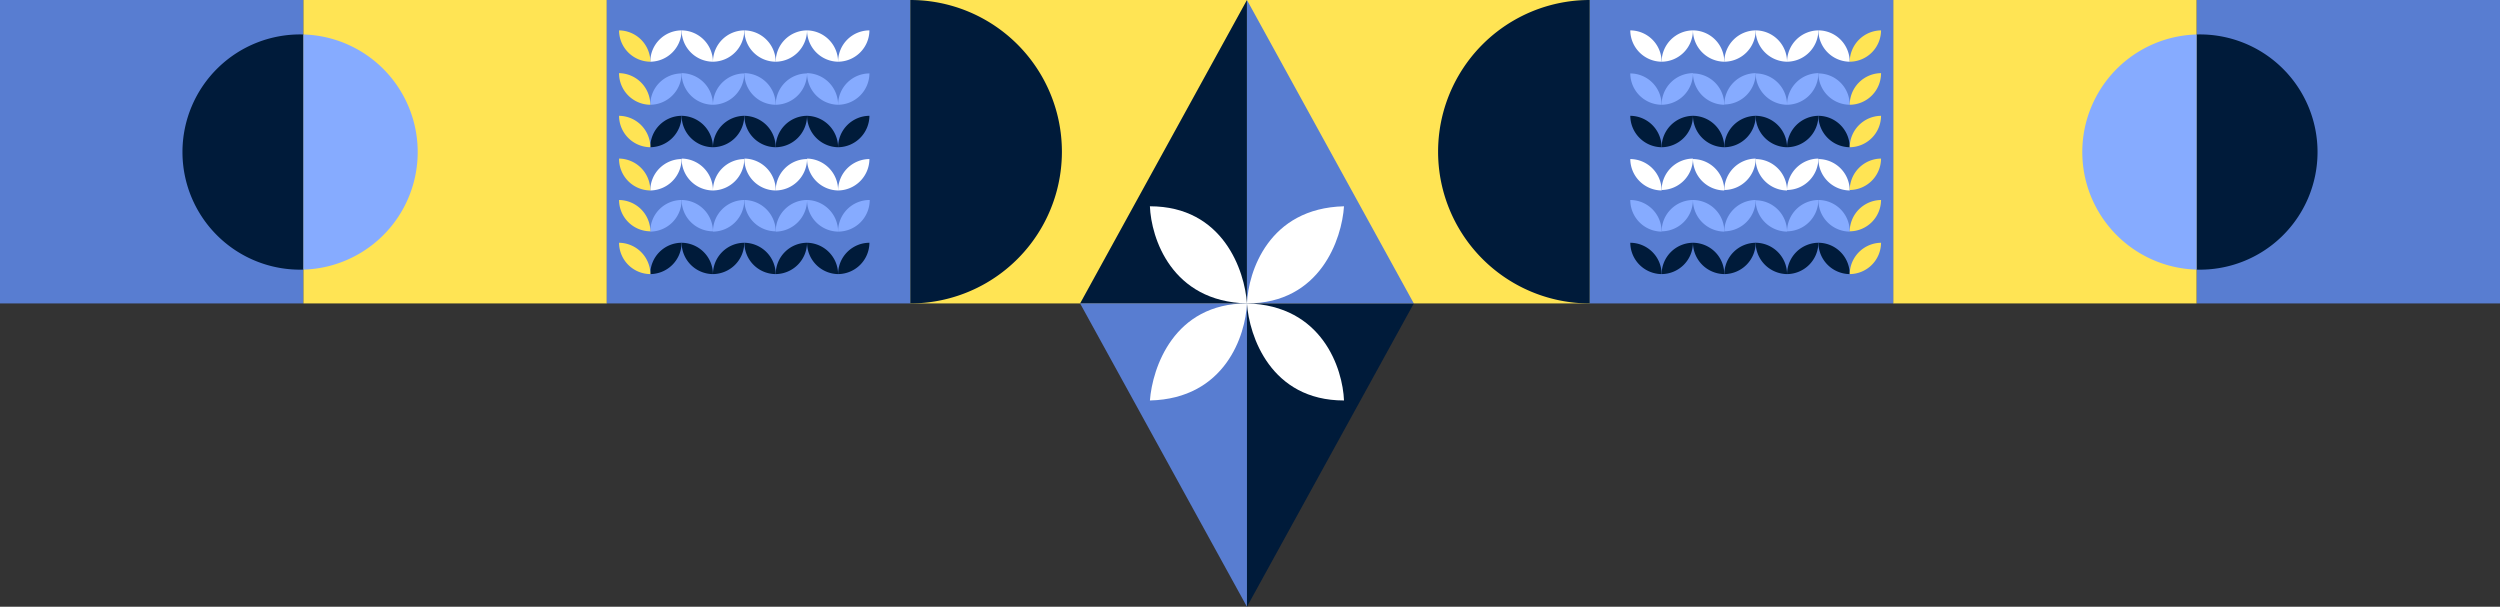 <svg xmlns="http://www.w3.org/2000/svg" viewBox="0 0 262.5 63.71"><rect x="0" y="0" width="262.5" height="63.71" fill="#333333" stroke="none"/><defs><style>.cls-1{fill:#587dd1;}.cls-2{fill:#ffe454;}.cls-3{fill:#001b3a;}.cls-4{fill:#86abff;}.cls-5{fill:#fff;}</style></defs><g id="Laag_2" data-name="Laag 2"><g id="Laag_1-2" data-name="Laag 1"><rect class="cls-1" width="31.86" height="31.86"/><rect class="cls-2" x="31.86" width="31.86" height="31.86"/><rect class="cls-2" x="95.57" width="35.68" height="31.86"/><path class="cls-3" d="M31.86,28.31a12.35,12.35,0,1,1,0-24.69Z"/><path class="cls-4" d="M31.86,3.62a12.35,12.35,0,0,1,0,24.69Z"/><path class="cls-3" d="M95.57,0a15.93,15.93,0,1,1,0,31.86Z"/><rect class="cls-1" x="63.71" width="31.86" height="31.86"/><path class="cls-5" d="M68.28,6.48a3.3,3.3,0,0,1,3.29-3.29A3.32,3.32,0,0,1,68.28,6.48Z"/><path class="cls-4" d="M68.28,11a3.3,3.3,0,0,1,3.29-3.29A3.32,3.32,0,0,1,68.28,11Z"/><path class="cls-3" d="M68.28,15.46a3.31,3.31,0,0,1,3.29-3.3A3.33,3.33,0,0,1,68.28,15.46Z"/><path class="cls-5" d="M68.28,20a3.31,3.31,0,0,1,3.29-3.3A3.33,3.33,0,0,1,68.28,20Z"/><path class="cls-4" d="M68.28,24.32A3.3,3.3,0,0,1,71.57,21,3.32,3.32,0,0,1,68.28,24.32Z"/><path class="cls-3" d="M68.28,28.78a3.3,3.3,0,0,1,3.29-3.29A3.32,3.32,0,0,1,68.28,28.78Z"/><path class="cls-5" d="M74.86,6.48a3.31,3.31,0,0,1,3.29-3.29A3.32,3.32,0,0,1,74.86,6.48Z"/><path class="cls-4" d="M74.86,11a3.31,3.31,0,0,1,3.29-3.29A3.32,3.32,0,0,1,74.86,11Z"/><path class="cls-3" d="M74.86,15.46a3.32,3.32,0,0,1,3.29-3.3A3.33,3.33,0,0,1,74.86,15.46Z"/><path class="cls-5" d="M74.86,20a3.32,3.32,0,0,1,3.29-3.3A3.33,3.33,0,0,1,74.86,20Z"/><path class="cls-4" d="M74.86,24.32A3.31,3.31,0,0,1,78.15,21,3.32,3.32,0,0,1,74.86,24.32Z"/><path class="cls-3" d="M74.86,28.78a3.31,3.31,0,0,1,3.29-3.29A3.32,3.32,0,0,1,74.86,28.78Z"/><path class="cls-5" d="M81.45,6.48a3.3,3.3,0,0,1,3.29-3.29A3.33,3.33,0,0,1,81.45,6.48Z"/><path class="cls-5" d="M88,6.48a3.3,3.3,0,0,1,3.29-3.29A3.32,3.32,0,0,1,88,6.48Z"/><path class="cls-4" d="M81.45,11a3.3,3.3,0,0,1,3.29-3.29A3.33,3.33,0,0,1,81.45,11Z"/><path class="cls-4" d="M88,11a3.3,3.3,0,0,1,3.29-3.29A3.32,3.32,0,0,1,88,11Z"/><path class="cls-3" d="M81.45,15.46a3.31,3.31,0,0,1,3.29-3.3A3.33,3.33,0,0,1,81.45,15.46Z"/><path class="cls-3" d="M88,15.46a3.31,3.31,0,0,1,3.29-3.3A3.33,3.33,0,0,1,88,15.46Z"/><path class="cls-5" d="M81.45,20a3.31,3.31,0,0,1,3.29-3.3A3.33,3.33,0,0,1,81.45,20Z"/><path class="cls-4" d="M81.45,24.32A3.3,3.3,0,0,1,84.74,21,3.33,3.33,0,0,1,81.45,24.32Z"/><path class="cls-3" d="M81.45,28.78a3.3,3.3,0,0,1,3.29-3.29A3.33,3.33,0,0,1,81.45,28.78Z"/><path class="cls-5" d="M88,20a3.31,3.31,0,0,1,3.29-3.3A3.33,3.33,0,0,1,88,20Z"/><path class="cls-4" d="M88,24.32A3.3,3.3,0,0,1,91.32,21,3.32,3.32,0,0,1,88,24.32Z"/><path class="cls-3" d="M88,28.78a3.3,3.3,0,0,1,3.29-3.29A3.32,3.32,0,0,1,88,28.78Z"/><path class="cls-2" d="M65,3.19a3.31,3.31,0,0,0,3.29,3.29A3.33,3.33,0,0,0,65,3.19Z"/><path class="cls-2" d="M65,7.68A3.31,3.31,0,0,0,68.28,11,3.33,3.33,0,0,0,65,7.68Z"/><path class="cls-2" d="M65,12.16a3.32,3.32,0,0,0,3.29,3.3A3.33,3.33,0,0,0,65,12.16Z"/><path class="cls-2" d="M65,16.65A3.32,3.32,0,0,0,68.28,20,3.33,3.33,0,0,0,65,16.65Z"/><path class="cls-2" d="M65,21a3.31,3.31,0,0,0,3.29,3.29A3.33,3.33,0,0,0,65,21Z"/><path class="cls-2" d="M65,25.49a3.31,3.31,0,0,0,3.29,3.29A3.33,3.33,0,0,0,65,25.49Z"/><path class="cls-5" d="M71.57,3.19a3.31,3.31,0,0,0,3.29,3.29A3.32,3.32,0,0,0,71.57,3.19Z"/><path class="cls-4" d="M71.57,7.68A3.31,3.31,0,0,0,74.86,11,3.32,3.32,0,0,0,71.57,7.68Z"/><path class="cls-3" d="M71.57,12.16a3.32,3.32,0,0,0,3.29,3.3A3.33,3.33,0,0,0,71.57,12.16Z"/><path class="cls-5" d="M71.57,16.65A3.32,3.32,0,0,0,74.86,20,3.33,3.33,0,0,0,71.57,16.65Z"/><path class="cls-4" d="M71.57,21a3.31,3.31,0,0,0,3.29,3.29A3.32,3.32,0,0,0,71.57,21Z"/><path class="cls-3" d="M71.57,25.49a3.31,3.31,0,0,0,3.29,3.29A3.32,3.32,0,0,0,71.57,25.49Z"/><path class="cls-5" d="M78.16,3.19a3.3,3.3,0,0,0,3.29,3.29A3.33,3.33,0,0,0,78.16,3.19Z"/><path class="cls-5" d="M84.74,3.19A3.31,3.31,0,0,0,88,6.48,3.32,3.32,0,0,0,84.74,3.19Z"/><path class="cls-4" d="M78.16,7.68A3.3,3.3,0,0,0,81.45,11,3.33,3.33,0,0,0,78.16,7.68Z"/><path class="cls-4" d="M84.74,7.68A3.31,3.31,0,0,0,88,11,3.32,3.32,0,0,0,84.74,7.68Z"/><path class="cls-3" d="M78.16,12.16a3.31,3.31,0,0,0,3.29,3.3A3.33,3.33,0,0,0,78.16,12.16Z"/><path class="cls-3" d="M84.74,12.16A3.32,3.32,0,0,0,88,15.46,3.33,3.33,0,0,0,84.74,12.16Z"/><path class="cls-5" d="M78.16,16.65A3.31,3.31,0,0,0,81.45,20,3.33,3.33,0,0,0,78.16,16.65Z"/><path class="cls-4" d="M78.16,21a3.3,3.3,0,0,0,3.29,3.29A3.33,3.33,0,0,0,78.16,21Z"/><path class="cls-3" d="M78.16,25.49a3.3,3.3,0,0,0,3.29,3.29A3.33,3.33,0,0,0,78.16,25.49Z"/><path class="cls-5" d="M84.74,16.65A3.32,3.32,0,0,0,88,20,3.33,3.33,0,0,0,84.74,16.65Z"/><path class="cls-4" d="M84.74,21A3.31,3.31,0,0,0,88,24.32,3.32,3.32,0,0,0,84.74,21Z"/><path class="cls-3" d="M84.74,25.49A3.31,3.31,0,0,0,88,28.78,3.32,3.32,0,0,0,84.74,25.49Z"/><rect class="cls-1" x="230.64" width="31.86" height="31.86"/><rect class="cls-2" x="198.78" width="31.86" height="31.86"/><rect class="cls-2" x="131.25" width="35.68" height="31.86"/><path class="cls-3" d="M230.64,28.31a12.35,12.35,0,1,0,0-24.69Z"/><path class="cls-4" d="M230.64,3.62a12.35,12.35,0,0,0,0,24.69Z"/><path class="cls-3" d="M166.93,0a15.93,15.93,0,0,0,0,31.86Z"/><rect class="cls-1" x="166.93" width="31.86" height="31.86"/><path class="cls-5" d="M194.22,6.48a3.3,3.3,0,0,0-3.29-3.29A3.32,3.32,0,0,0,194.22,6.48Z"/><path class="cls-4" d="M194.22,11a3.3,3.3,0,0,0-3.29-3.29A3.32,3.32,0,0,0,194.22,11Z"/><path class="cls-3" d="M194.22,15.46a3.31,3.31,0,0,0-3.29-3.3A3.33,3.33,0,0,0,194.22,15.46Z"/><path class="cls-5" d="M194.22,20a3.31,3.31,0,0,0-3.29-3.3A3.33,3.33,0,0,0,194.22,20Z"/><path class="cls-4" d="M194.22,24.32A3.3,3.3,0,0,0,190.93,21,3.32,3.32,0,0,0,194.22,24.32Z"/><path class="cls-3" d="M194.22,28.78a3.3,3.3,0,0,0-3.29-3.29A3.32,3.32,0,0,0,194.22,28.78Z"/><path class="cls-5" d="M187.64,6.48a3.31,3.31,0,0,0-3.3-3.29A3.34,3.34,0,0,0,187.64,6.48Z"/><path class="cls-4" d="M187.64,11a3.31,3.31,0,0,0-3.3-3.29A3.34,3.34,0,0,0,187.64,11Z"/><path class="cls-3" d="M187.64,15.46a3.32,3.32,0,0,0-3.3-3.3A3.34,3.34,0,0,0,187.64,15.46Z"/><path class="cls-5" d="M187.64,20a3.32,3.32,0,0,0-3.3-3.3A3.34,3.34,0,0,0,187.64,20Z"/><path class="cls-4" d="M187.64,24.32a3.31,3.31,0,0,0-3.3-3.29A3.34,3.34,0,0,0,187.64,24.32Z"/><path class="cls-3" d="M187.64,28.78a3.31,3.31,0,0,0-3.3-3.29A3.34,3.34,0,0,0,187.64,28.78Z"/><path class="cls-5" d="M181.05,6.48a3.3,3.3,0,0,0-3.29-3.29A3.33,3.33,0,0,0,181.05,6.48Z"/><path class="cls-5" d="M174.47,6.48a3.31,3.31,0,0,0-3.29-3.29A3.32,3.32,0,0,0,174.47,6.48Z"/><path class="cls-4" d="M181.05,11a3.3,3.3,0,0,0-3.29-3.29A3.33,3.33,0,0,0,181.05,11Z"/><path class="cls-4" d="M174.47,11a3.31,3.31,0,0,0-3.29-3.29A3.32,3.32,0,0,0,174.47,11Z"/><path class="cls-3" d="M181.05,15.46a3.31,3.31,0,0,0-3.29-3.3A3.33,3.33,0,0,0,181.05,15.46Z"/><path class="cls-3" d="M174.47,15.46a3.32,3.32,0,0,0-3.29-3.3A3.33,3.33,0,0,0,174.47,15.46Z"/><path class="cls-5" d="M181.05,20a3.31,3.31,0,0,0-3.29-3.3A3.33,3.33,0,0,0,181.05,20Z"/><path class="cls-4" d="M181.05,24.32A3.3,3.3,0,0,0,177.76,21,3.33,3.33,0,0,0,181.05,24.32Z"/><path class="cls-3" d="M181.05,28.78a3.3,3.3,0,0,0-3.29-3.29A3.33,3.33,0,0,0,181.05,28.78Z"/><path class="cls-5" d="M174.47,20a3.32,3.32,0,0,0-3.29-3.3A3.33,3.33,0,0,0,174.47,20Z"/><path class="cls-4" d="M174.47,24.32A3.31,3.31,0,0,0,171.18,21,3.32,3.32,0,0,0,174.47,24.32Z"/><path class="cls-3" d="M174.47,28.78a3.31,3.31,0,0,0-3.29-3.29A3.32,3.32,0,0,0,174.47,28.78Z"/><path class="cls-2" d="M197.51,3.19a3.31,3.31,0,0,1-3.29,3.29A3.33,3.33,0,0,1,197.51,3.19Z"/><path class="cls-2" d="M197.51,7.68A3.31,3.31,0,0,1,194.22,11,3.33,3.33,0,0,1,197.51,7.68Z"/><path class="cls-2" d="M197.51,12.16a3.32,3.32,0,0,1-3.29,3.3A3.33,3.33,0,0,1,197.51,12.16Z"/><path class="cls-2" d="M197.51,16.65a3.32,3.32,0,0,1-3.29,3.3A3.33,3.33,0,0,1,197.51,16.65Z"/><path class="cls-2" d="M197.51,21a3.31,3.31,0,0,1-3.29,3.29A3.33,3.33,0,0,1,197.51,21Z"/><path class="cls-2" d="M197.51,25.49a3.31,3.31,0,0,1-3.29,3.29A3.33,3.33,0,0,1,197.51,25.49Z"/><path class="cls-5" d="M190.93,3.19a3.32,3.32,0,0,1-3.29,3.29A3.32,3.32,0,0,1,190.93,3.19Z"/><path class="cls-4" d="M190.93,7.68A3.32,3.32,0,0,1,187.64,11,3.32,3.32,0,0,1,190.93,7.68Z"/><path class="cls-3" d="M190.93,12.16a3.32,3.32,0,0,1-3.29,3.3A3.33,3.33,0,0,1,190.93,12.16Z"/><path class="cls-5" d="M190.93,16.65a3.32,3.32,0,0,1-3.29,3.3A3.33,3.33,0,0,1,190.93,16.65Z"/><path class="cls-4" d="M190.93,21a3.32,3.32,0,0,1-3.29,3.29A3.32,3.32,0,0,1,190.93,21Z"/><path class="cls-3" d="M190.93,25.49a3.32,3.32,0,0,1-3.29,3.29A3.32,3.32,0,0,1,190.93,25.49Z"/><path class="cls-5" d="M184.35,3.19a3.32,3.32,0,0,1-3.3,3.29A3.33,3.33,0,0,1,184.35,3.19Z"/><path class="cls-5" d="M177.76,3.19a3.31,3.31,0,0,1-3.29,3.29A3.32,3.32,0,0,1,177.76,3.19Z"/><path class="cls-4" d="M184.35,7.68a3.32,3.32,0,0,1-3.3,3.29A3.33,3.33,0,0,1,184.35,7.68Z"/><path class="cls-4" d="M177.76,7.68A3.31,3.31,0,0,1,174.47,11,3.32,3.32,0,0,1,177.76,7.68Z"/><path class="cls-3" d="M184.35,12.16a3.33,3.33,0,0,1-3.3,3.3A3.34,3.34,0,0,1,184.35,12.16Z"/><path class="cls-3" d="M177.76,12.16a3.32,3.32,0,0,1-3.29,3.3A3.33,3.33,0,0,1,177.76,12.16Z"/><path class="cls-5" d="M184.35,16.65a3.33,3.33,0,0,1-3.3,3.3A3.34,3.34,0,0,1,184.35,16.65Z"/><path class="cls-4" d="M184.35,21a3.32,3.32,0,0,1-3.3,3.29A3.33,3.33,0,0,1,184.35,21Z"/><path class="cls-3" d="M184.35,25.49a3.32,3.32,0,0,1-3.3,3.29A3.33,3.33,0,0,1,184.35,25.49Z"/><path class="cls-5" d="M177.76,16.65a3.32,3.32,0,0,1-3.29,3.3A3.33,3.33,0,0,1,177.76,16.65Z"/><path class="cls-4" d="M177.76,21a3.31,3.31,0,0,1-3.29,3.29A3.32,3.32,0,0,1,177.76,21Z"/><path class="cls-3" d="M177.76,25.49a3.31,3.31,0,0,1-3.29,3.29A3.32,3.32,0,0,1,177.76,25.49Z"/><path class="cls-3" d="M130.93,31.86V0L113.41,31.86Z"/><path class="cls-3" d="M130.93,31.86V63.71l17.52-31.85Z"/><path class="cls-1" d="M130.93,31.86H113.41l17.52,31.85Z"/><path class="cls-1" d="M130.93,31.86h17.52L130.93,0Z"/><path class="cls-5" d="M130.93,31.86c.14-3.31,2.26-10,10.19-10.2C140.9,25.06,138.65,31.86,130.93,31.86Z"/><path class="cls-5" d="M120.74,21.66c.13,3.31,2.25,10,10.19,10.2C130.7,28.46,128.45,21.66,120.74,21.66Z"/><path class="cls-5" d="M130.93,31.86c-.14,3.3-2.26,10-10.19,10.19C121,38.65,123.22,31.86,130.93,31.86Z"/><path class="cls-5" d="M141.12,42.05c-.13-3.3-2.25-10-10.19-10.19C131.16,35.26,133.41,42.05,141.12,42.05Z"/></g></g></svg>